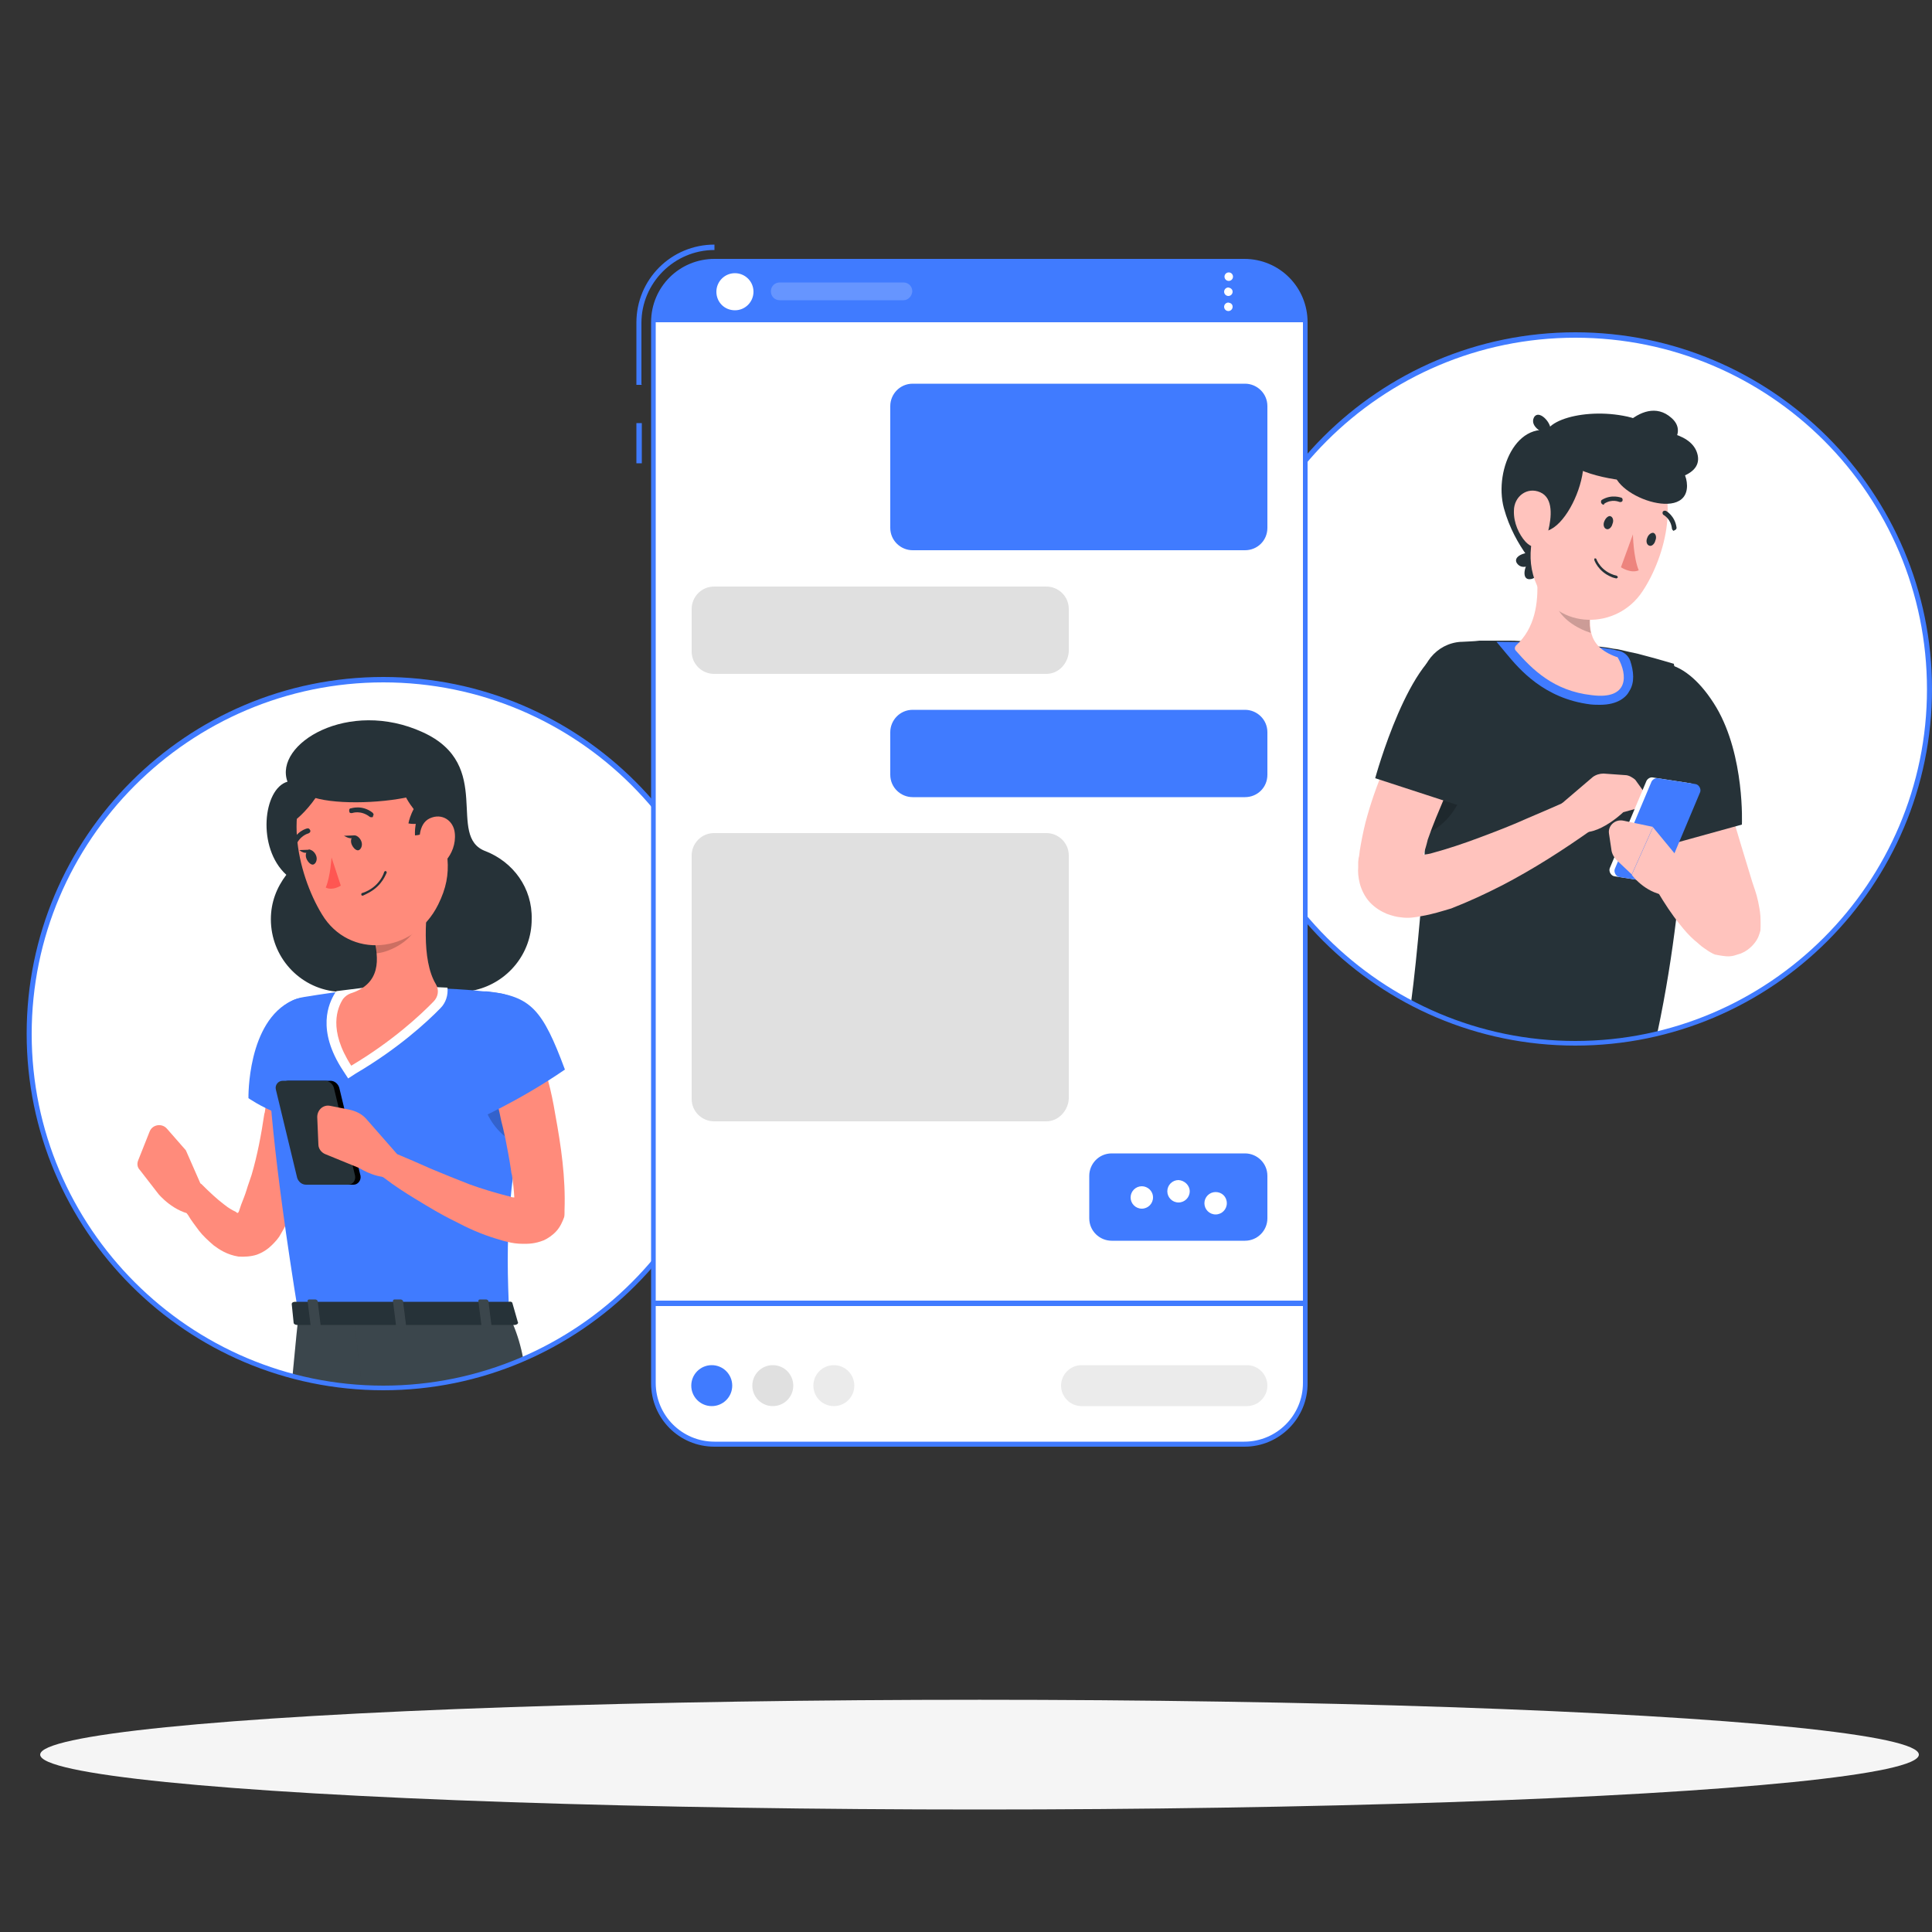 <?xml version="1.0" encoding="utf-8"?>
<!-- Generator: Adobe Illustrator 24.0.1, SVG Export Plug-In . SVG Version: 6.00 Build 0)  -->
<svg version="1.1" id="Layer_1" xmlns="http://www.w3.org/2000/svg" xmlns:xlink="http://www.w3.org/1999/xlink" x="0px" y="0px"
	 width="500px" height="500px" viewBox="0 0 500 500" style="enable-background:new 0 0 500 500;" xml:space="preserve">
<rect x="0" y="0" width="500" height="500" fill="#333333" stroke="none"/>
<style type="text/css">
	.st0{display:none;}
	.st1{display:inline;}
	.st2{fill:#407BFF;}
	.st3{opacity:0.9;fill:#FFFFFF;enable-background:new    ;}
	.st4{fill:#F5F5F5;}
	.st5{fill:#FFFFFF;}
	.st6{fill:#263238;}
	.st7{fill:#FF8B7B;}
	.st8{opacity:0.2;enable-background:new    ;}
	.st9{opacity:0.1;fill:#FFFFFF;enable-background:new    ;}
	.st10{fill:#FF5652;}
	.st11{fill:#FFC3BD;}
	.st12{fill:#ED847E;}
	.st13{opacity:0.2;fill:#FFFFFF;enable-background:new    ;}
	.st14{fill:#E0E0E0;}
	.st15{fill:#EBEBEB;}
</style>
<g id="Background_Simple" class="st0">
	<g class="st1">
		<path class="st2" d="M243.1,95.5c53-30.2,96.3-74.7,160.4-61.3c50.4,10.5,80.9,58.3,75.1,110.5c-6.6,60.8-58.1,95.1-93.2,141.6
			c-31.2,41.5-65.8,103.8-125.4,97.6c-50.7-5.3-65-69.6-121.5-73.5c-58.6-4-99.3,15.2-128.7-51.8c-21.9-49.8-8.2-114.4,52-137.7
			C121.5,97.7,181.9,130.3,243.1,95.5z"/>
		<path class="st3" d="M243.1,95.5c53-30.2,96.3-74.7,160.4-61.3c50.4,10.5,80.9,58.3,75.1,110.5c-6.6,60.8-58.1,95.1-93.2,141.6
			c-31.2,41.5-65.8,103.8-125.4,97.6c-50.7-5.3-65-69.6-121.5-73.5c-58.6-4-99.3,15.2-128.7-51.8c-21.9-49.8-8.2-114.4,52-137.7
			C121.5,97.7,181.9,130.3,243.1,95.5z"/>
	</g>
</g>
<g id="Shadow_1_">
	<ellipse id="_x3C_Path_x3E__298_" class="st4" cx="253.5" cy="454.1" rx="243.1" ry="14.2"/>
</g>
<g id="Character_1">
	<g>
		<path class="st5" d="M190.9,267.5c0,37.7-22.8,70.1-55.3,84.1c-6.5,2.9-13.5,4.9-20.8,6.1c-5,0.9-10.3,1.3-15.5,1.3
			c-1.8,0-3.5,0-5.4-0.1c-6.3-0.4-12.3-1.4-18.2-2.9c-39.2-10.4-68.1-46.1-68.1-88.5c0-50.7,41-91.7,91.7-91.7
			S190.9,216.9,190.9,267.5z"/>
		<g>
			<path class="st6" d="M125.7,220.3L125.7,220.3c-10.4-3.8,2.4-22.3-16.3-30.8c-19.2-8.8-38.6,3-35,12.8c-6.3,1.8-8,17.1-0.3,24.1
				c-2.5,3.3-4,7.1-4,11.5c0,9.7,7.3,17.7,16.7,18.7l0,0h0.1l0,0c0.6,0.1,1.3,0.1,2,0.1c1.1,0,2.1-0.1,3.1-0.3l0,0
				c1-0.1,2-0.4,2.9-0.8l0,0c3.5-1.3,6.6-3.5,8.9-6.4c2.1,2.9,5.1,5,8.5,6.3l0,0c0.3,0.1,0.5,0.1,0.8,0.3c0.9,0.3,1.8,0.5,2.5,0.6
				c1,0.1,2,0.3,3.1,0.3c1.5,0,3-0.1,4.4-0.5c8.3-2,14.5-9.4,14.5-18.3C137.8,229.8,132.8,223.1,125.7,220.3z"/>
			<path class="st7" d="M83,274c0-0.9-0.1-1.5-0.1-2.6c-0.4-3.6-3.5-6.4-7.1-6.3c-3.4,0.1-6.1,2.9-6.5,6.1l0,0c0,0.4,0,0.8,0,1v0.3
				c0,0.4,0,1.1,0,1.8v2c0,1.3,0,2.6-0.1,4c-0.1,2.1-0.3,4.3-0.5,6.4c-0.1,0.5-0.1,1.1-0.3,1.6c-0.8,5.4-1.8,10.7-3.3,15.8
				c-0.4,1.3-0.9,2.5-1.3,3.9c-0.4,1.3-0.9,2.5-1.4,3.8l-0.5,1.5c-0.1,0.4-0.3,0.5-0.3,0.6c-0.3,0-0.4-0.1-0.6-0.3
				c-0.9-0.4-1.9-1-2.9-1.8c-2-1.5-4-3.4-5.9-5.3l-0.1-0.1c-0.1,0-0.1-0.1-0.3-0.1l0,0c-1-0.8-2.4-1-3.6-0.5
				c-1.8,0.8-2.5,2.8-1.8,4.5c0.6,1.4,1.3,2.5,1.9,3.6c0.1,0.3,0.3,0.4,0.4,0.6c0.8,1.4,1.8,2.6,2.8,4c1,1.3,2.3,2.5,3.8,3.8
				c1.5,1.1,3.4,2.4,6.4,2.9c1.5,0.1,3.3,0,4.8-0.5c1.6-0.6,2.9-1.5,3.9-2.5c1-1,1.8-1.9,2.3-2.9c0.3-0.5,0.5-0.9,0.8-1.4
				c0.1-0.3,0.3-0.5,0.3-0.6l0,0c0.1-0.1,0.1-0.3,0.3-0.5c1.4-2.8,2.5-5.6,3.5-8.5c0.3-0.6,0.4-1.3,0.6-1.9c0.1-0.4,0.3-0.6,0.4-1
				c1.5-4.8,2.8-9.5,3.5-14.4c0-0.1,0.1-0.4,0.1-0.5c0.1-0.4,0.1-0.9,0.3-1.3v-0.1c0-0.3,0.1-0.4,0.1-0.6l0,0
				c0.4-2.4,0.5-4.8,0.6-7.1c0-0.4,0-0.9,0.1-1.4c0-1.1,0.1-2.3,0.1-3.4C83,275.6,83,274.7,83,274z"/>
			<path class="st2" d="M75.7,258.9c10-4.6,16.8,15.4,14.9,31.9c-14.3,2-26.3-6.6-26.3-6.6S63.9,264.3,75.7,258.9z"/>
			<path class="st2" d="M69.3,269c-0.1,10,1.3,30.2,8,71.5h54.5c-0.9-20.2-0.9-33.4,7-69.6c1.5-6.6-3.1-13-9.8-13.9
				c-3.3-0.4-7-0.8-10.7-1c-9.2-0.5-16.7-0.8-24.8,0c-5,0.5-10.4,1.3-14.7,2C73.4,258.8,69.3,263.5,69.3,269z"/>
			<path class="st8" d="M127.8,276.7l9.2,2.6c-1.3,6.1-2.3,11.7-3,16.6C127.2,293.8,120.9,281.8,127.8,276.7z"/>
			<path class="st7" d="M48.1,297.7l-4.9-5.6c-1.3-1.5-3.8-1.1-4.5,0.8l-2.9,7.3c-0.4,0.9-0.3,1.9,0.4,2.6L41,309c0,0,4,4.9,9.5,5.4
				l2.3-6L48.1,297.7z"/>
			<g>
				<path class="st5" d="M88.8,277.1l1.3,2l2-1.3c10.9-6.4,18.4-13.3,21.9-16.9c1.4-1.4,2-3.4,1.8-5.3c-8-0.4-14.9-0.5-22.3,0.1
					c-2.1,0.3-4.3,0.5-6.4,0.8c-0.1,0.1-0.3,0.3-0.4,0.5C85.1,259.6,81.8,266.5,88.8,277.1z"/>
			</g>
			<path class="st7" d="M111.4,229c-1.3,7.1-2.4,19.4,1.4,25.7c0.9,1.5,0.6,3.3-0.6,4.5c-3.4,3.5-10.7,10.3-21.3,16.6
				c-6-9.3-3.6-15-2.1-17.3c0.5-0.6,1.1-1.1,1.9-1.4c7.9-2.5,7.5-8.9,5.9-14.8L111.4,229z"/>
			<path class="st8" d="M107.6,235.4l-11.2,6.9c0.4,1.5,0.8,2.9,0.9,4.4c2.6,0,8.8-2.6,10.5-7C108.6,238,108,236.2,107.6,235.4z"/>
			<path class="st7" d="M112.6,207.3c3.3,12.9,5,18.3,0.8,26.8c-6.4,12.9-23.1,14.2-30.1,2.5c-6.4-10.5-10.8-29.8,0-38.9
				C93.8,188.7,109.3,194.4,112.6,207.3z"/>
			<path class="st6" d="M103.4,202.1c2.3,9.2,11.5,14,11.5,14s4-7,1.3-14C113.4,195.1,103.4,202.1,103.4,202.1z"/>
			<path class="st6" d="M109.9,208.4c-2.9,3-2.5,7.8-2.5,7.8s3.6-0.1,5.6-3C115,210.5,109.9,208.4,109.9,208.4z"/>
			<path class="st6" d="M110,206.1c-3.5,2.3-4.3,7-4.3,7s3.6,0.8,6.1-1.5C114.5,209.4,110,206.1,110,206.1z"/>
			<path class="st6" d="M77.5,202.4c-2.6,8.5,39.6,5.6,35.9-1.3c-3.8-6.9-13.7-10.4-19.9-9.8C87.1,192,79.5,196.4,77.5,202.4z"/>
			<path class="st6" d="M79,200.1c-3.3,0.6-5.3,13.2-3.3,12.5C78,212,90.4,197.7,79,200.1z"/>
			<g>
				<path class="st6" d="M117.2,340.4c0,0-0.1,0.9-0.4,2.5c-0.4,2.9-1.1,8-2,14.9c-5,0.9-10.3,1.3-15.5,1.3c-1.8,0-3.5,0-5.4-0.1
					c-6.3-0.4-12.3-1.4-18.2-2.9c0.6-6,1-10.7,1.3-13.2c0.1-1.6,0.3-2.5,0.3-2.5H117.2z"/>
				<path class="st9" d="M117.2,340.4c0,0-0.1,0.9-0.4,2.5c-0.4,2.9-1.1,8-2,14.9c-5,0.9-10.3,1.3-15.5,1.3c-1.8,0-3.5,0-5.4-0.1
					c-6.3-0.4-12.3-1.4-18.2-2.9c0.6-6,1-10.7,1.3-13.2c0.1-1.6,0.3-2.5,0.3-2.5H117.2z"/>
			</g>
			<g>
				<path class="st6" d="M132.8,342.8c1.1,2.6,2,5.6,2.6,8.8c-6.5,2.9-13.5,4.9-20.8,6.1c-5,0.9-10.3,1.3-15.5,1.3
					c-1.8,0-3.5,0-5.4-0.1c-0.9-7.4-1.6-13-1.9-16.1c-0.3-1.6-0.3-2.5-0.3-2.5h40.1C132.2,341.2,132.5,342.1,132.8,342.8z"/>
				<path class="st9" d="M132.8,342.8c1.1,2.6,2,5.6,2.6,8.8c-6.5,2.9-13.5,4.9-20.8,6.1c-5,0.9-10.3,1.3-15.5,1.3
					c-1.8,0-3.5,0-5.4-0.1c-0.9-7.4-1.6-13-1.9-16.1c-0.3-1.6-0.3-2.5-0.3-2.5h40.1C132.2,341.2,132.5,342.1,132.8,342.8z"/>
			</g>
			<path class="st6" d="M93.5,217.7c0.4,1,0,2-0.6,2.3s-1.5-0.5-1.9-1.5s0-2,0.6-2.3C92.2,216.1,93.1,216.7,93.5,217.7z"/>
			<path class="st6" d="M81.8,221.4c0.4,1,0,2-0.6,2.3s-1.5-0.5-1.9-1.5c-0.4-1,0-2,0.6-2.3C80.5,219.8,81.4,220.4,81.8,221.4z"/>
			<path class="st6" d="M80.3,219.9l-2.8,0.1C77.5,220.1,79.4,221.6,80.3,219.9z"/>
			<path class="st10" d="M85.8,221.9c0,0-0.3,5-1.5,7.8c1.8,0.9,3.9-0.5,3.9-0.5L85.8,221.9z"/>
			<path class="st6" d="M95.5,231c-0.5,0.3-1,0.5-1.6,0.8c-0.1,0-0.4,0-0.4-0.3c0-0.1,0-0.4,0.3-0.4c4.5-1.5,5.6-5.3,5.6-5.4
				s0.3-0.3,0.4-0.3c0.1,0,0.3,0.3,0.3,0.4C99.9,226.1,99,229.1,95.5,231z"/>
			<path class="st7" d="M117.7,215.6c0.3,2.8-0.8,5.4-2.3,7.1c-2.3,2.6-5.3,1.1-6.3-2c-0.9-2.8-0.9-7.5,2.1-8.9
				C114.4,210.3,117.4,212.4,117.7,215.6z"/>
			<path class="st6" d="M96.2,211.5c-0.1,0-0.4,0-0.5-0.1c-2.3-1.8-4.5-1-4.5-1c-0.4,0.1-0.8,0-0.8-0.4c-0.1-0.4,0-0.8,0.4-0.8
				c0.1,0,2.9-1,5.6,1.1c0.3,0.3,0.4,0.6,0.1,0.9C96.6,211.4,96.5,211.5,96.2,211.5z"/>
			<path class="st6" d="M76.3,219.3c-0.1,0.1-0.3,0.1-0.5,0c-0.4-0.1-0.5-0.5-0.4-0.8c1.1-3.4,4-4.1,4.1-4.1
				c0.4-0.1,0.6,0.1,0.8,0.5c0.1,0.4-0.1,0.6-0.5,0.8c-0.1,0-2.3,0.6-3.3,3.3C76.7,219.1,76.5,219.2,76.3,219.3z"/>
			<path class="st7" d="M143.7,288.4c-0.5-3-1.1-6-1.9-8.9c-0.3-1-0.5-2-0.8-3c-0.8-2.6-1.4-5.3-2.1-7.9l0,0
				c-0.4-1.3-0.8-2.5-1.3-3.9c-1.1-3.5-4.9-5.5-8.4-4.4c-3.6,1-5.8,4.9-4.8,8.5v0.1c0.8,2.8,1.6,5.6,2.4,8.5
				c0.3,0.9,0.5,1.8,0.6,2.6c0.6,2.3,1.1,4.5,1.6,6.8c0.4,1.5,0.6,3,1,4.4c0.3,1.1,0.5,2.3,0.8,3.5c0.5,2.6,1,5.1,1.4,7.8
				c0.1,0.5,0.1,1.1,0.3,1.6c0.3,2,0.5,3.9,0.6,5.8c-0.4,0-0.9-0.1-1.3-0.3c-0.1,0-0.4-0.1-0.5-0.1c-3.1-0.8-6.5-1.8-9.8-3
				c-3.3-1.3-6.6-2.6-9.9-4c-3.1-1.4-6.4-2.8-9.5-4.1c-0.1,0-0.3-0.1-0.5-0.3h-0.1c-1.4-0.6-3.1-0.3-4.1,1.1
				c-1.1,1.5-0.8,3.6,0.8,4.8c0.4,0.3,0.8,0.6,1.3,0.9l0,0c2.6,2,5.4,3.8,8.2,5.5c3.3,2,6.4,3.9,9.9,5.6c3.4,1.8,6.9,3.4,10.9,4.6
				c1,0.3,1.9,0.6,2.9,0.8c1.1,0.3,2.5,0.5,4,0.5c1.4,0,3,0,5.3-0.9c1.1-0.5,2.3-1.3,3.3-2.4c1-1.1,1.6-2.5,2-3.6
				c0.1-0.4,0.1-0.9,0.1-1.3v-0.5C146.4,304.7,145.2,296.6,143.7,288.4z"/>
			<path class="st2" d="M126.4,256.6c11,1.3,14,4.6,19.8,20.2c-11.9,8.2-23.6,13.3-23.6,13.3S113.5,255.2,126.4,256.6z"/>
			<g>
				<path class="st6" d="M132.6,337.2l1.4,4.9c0.3,0.4-0.3,0.8-0.9,0.8H76.9c-0.5,0-0.9-0.3-0.9-0.5l-0.5-4.9c0-0.4,0.4-0.6,0.9-0.6
					h55.3C132.1,336.8,132.5,336.9,132.6,337.2z"/>
			</g>
			<g>
				<path class="st6" d="M125.2,343.5h1.5c0.3,0,0.5-0.1,0.5-0.4l-0.8-6.4c0-0.1-0.3-0.4-0.6-0.4h-1.5c-0.3,0-0.5,0.1-0.5,0.4
					l0.8,6.4C124.6,343.2,124.8,343.5,125.2,343.5z"/>
				<path class="st9" d="M125.2,343.5h1.5c0.3,0,0.5-0.1,0.5-0.4l-0.8-6.4c0-0.1-0.3-0.4-0.6-0.4h-1.5c-0.3,0-0.5,0.1-0.5,0.4
					l0.8,6.4C124.6,343.2,124.8,343.5,125.2,343.5z"/>
			</g>
			<g>
				<path class="st6" d="M81,343.5h1.5c0.3,0,0.5-0.1,0.5-0.4l-0.8-6.4c0-0.1-0.3-0.4-0.6-0.4h-1.5c-0.3,0-0.5,0.1-0.5,0.4l0.8,6.4
					C80.5,343.2,80.8,343.5,81,343.5z"/>
				<path class="st9" d="M81,343.5h1.5c0.3,0,0.5-0.1,0.5-0.4l-0.8-6.4c0-0.1-0.3-0.4-0.6-0.4h-1.5c-0.3,0-0.5,0.1-0.5,0.4l0.8,6.4
					C80.5,343.2,80.8,343.5,81,343.5z"/>
			</g>
			<g>
				<path class="st6" d="M103.1,343.5h1.5c0.3,0,0.5-0.1,0.5-0.4l-0.8-6.4c0-0.1-0.3-0.4-0.6-0.4h-1.5c-0.3,0-0.5,0.1-0.5,0.4
					l0.8,6.4C102.6,343.2,102.9,343.5,103.1,343.5z"/>
				<path class="st9" d="M103.1,343.5h1.5c0.3,0,0.5-0.1,0.5-0.4l-0.8-6.4c0-0.1-0.3-0.4-0.6-0.4h-1.5c-0.3,0-0.5,0.1-0.5,0.4
					l0.8,6.4C102.6,343.2,102.9,343.5,103.1,343.5z"/>
			</g>
			<path d="M91.5,306.6H80.5c-1.1,0-2-0.8-2.3-1.8L72.8,282c-0.3-1.1,0.5-2.3,1.8-2.3h10.9c1.1,0,2,0.8,2.3,1.8l5.5,22.8
				C93.5,305.5,92.6,306.6,91.5,306.6z"/>
			<path class="st6" d="M90.1,306.6H79.2c-1.1,0-2-0.8-2.3-1.8L71.4,282c-0.3-1.1,0.5-2.3,1.8-2.3h10.9c1.1,0,2,0.8,2.3,1.8
				l5.5,22.8C92.1,305.5,91.3,306.6,90.1,306.6z"/>
			<path class="st7" d="M103.1,304.1l-0.4-5.5l-7.8-8.9c-1.1-1.3-2.6-2.1-4.4-2.5l-5-1c-1.8-0.4-3.4,1-3.4,2.9l0.3,7.1
				c0,1.1,0.8,2.1,1.8,2.5l8.8,3.6l0,0C95.3,303.7,99.6,305.6,103.1,304.1z"/>
			<path class="st6" d="M91.8,216.2l-2.8,0.1C89.2,216.3,91.1,217.8,91.8,216.2z"/>
		</g>
		<path class="st2" d="M99.2,359.8c-50.9,0-92.3-41.4-92.3-92.3s41.4-92.3,92.3-92.3s92.3,41.4,92.3,92.3S150,359.8,99.2,359.8z
			 M99.2,176.6c-50.2,0-91,40.9-91,91s40.9,91,91,91s91-40.9,91-91C190.1,217.3,149.4,176.6,99.2,176.6z"/>
	</g>
</g>
<g id="Character_2">
	<g>
		<path class="st5" d="M499.4,178.3c0,43.4-30.1,79.6-70.6,89.2c-6.8,1.6-13.8,2.4-21.1,2.4c-15.4,0-30-3.8-42.6-10.5
			c-29.1-15.3-49-45.9-49-81.1c0-50.7,41-91.7,91.7-91.7S499.4,127.8,499.4,178.3z"/>
		<g>
			<path class="st6" d="M404.4,112.6c-11.3-5.9-17.9,8.8-15.2,18.9c2.8,10.3,9.8,16.8,9.8,16.8s10.8-15.5,10.8-22.7
				C410,116.6,408.7,114.9,404.4,112.6z"/>
			<path class="st6" d="M397.9,144.2c-0.4-2.3-6.9-0.8-5.3,1.6C394.3,148.2,398.2,145.2,397.9,144.2z"/>
			<path class="st6" d="M397.4,144.6c-2.1-0.9-4.4,5.4-1.5,5.3C398.8,149.8,398.4,145,397.4,144.6z"/>
			<path class="st6" d="M401.3,115.1c-5.3-5.1,6.9-9.7,18.8-7.5c11.9,2.1,15.7,12.5,11.5,17.6C428.4,129.3,407.8,121.5,401.3,115.1z
				"/>
			<path class="st6" d="M400.8,112.1c1.9-1.3-2.3-6.6-3.8-4.1C395.7,110.5,399.9,112.6,400.8,112.1z"/>
			<path class="st6" d="M435.8,211.9c0,1.1-0.1,2.4-0.1,3.6c0,0.6,0,1.4-0.1,2c-0.1,1.8-0.3,3.6-0.4,5.5c0,0.8-0.1,1.6-0.1,2.4
				c0,0.1,0,0.3,0,0.4c0,0.9-0.1,1.6-0.3,2.5c-0.3,3.1-0.6,6.3-1,9.5c-1.1,9-2.6,18.8-4.9,29.6c-6.8,1.6-13.8,2.4-21.1,2.4
				c-15.4,0-30-3.8-42.6-10.5c0.8-6,1.6-13.8,2.4-22.8c0.4-4.9,0.8-10.2,1.1-15.7c0-0.4,0-0.9,0-1.3c0-1.4,0.1-2.6,0.1-4
				c0-0.9,0-1.6,0.1-2.5c0-1.1,0-2.3,0.1-3.5v-2.9v-1.3c0-0.6,0-1.3,0-2c0-2.3,0-4.4-0.1-6.6v-0.1c-0.1-5.8-0.4-11.7-1-17.6
				c0-0.4,0-0.8-0.1-1c-0.3-3,0.8-5.8,2.5-7.9c1.9-2.3,4.6-3.8,7.8-4c0.1,0,0.1,0,0.3,0c1.4-0.1,3-0.1,4.5-0.3c1.4,0,2.9,0,4.3,0
				h0.9c0.8,0,1.6,0,2.4,0c0.9,0,1.8,0,2.8,0.1c0.8,0,1.5,0,2.4,0.1c4.5,0.1,9.2,0.4,13.4,0.8c0.3,0,0.5,0,0.8,0.1
				c1.6,0.1,3.1,0.4,4.5,0.5c0.3,0,0.5,0.1,0.8,0.1c1.1,0.1,2.1,0.4,3.3,0.5c0.1,0,0.4,0.1,0.5,0.1c1.8,0.4,3.4,0.8,4.9,1.1
				c5.4,1.4,9.3,2.6,9.3,2.6s0,0,0,0.1c0.1,0.6,1.1,4.4,1.9,11.4c0.5,4.8,1,11,1.1,18.7l0,0C435.9,205.4,435.9,208.5,435.8,211.9z"
				/>
			<path class="st11" d="M455.6,237.2c-0.1-1.6-0.4-2.8-0.6-3.9c-0.5-2.3-1-3.4-1.5-5l-2.8-9.2l-5.5-18.4
				c-1.9-6.1-3.8-12.3-5.8-18.4l-17.2,5.3c1.8,6.3,3.8,12.4,5.8,18.7c2,6.1,4.1,12.3,6.4,18.4c0.1,0.4,0.3,0.8,0.4,1l-5.8,5.1
				c1.8,3,3.6,5.8,5.8,8.5c1.1,1.4,2.3,2.8,3.8,4.1c0.8,0.6,1.5,1.4,2.6,2.1c0.6,0.4,1.1,0.8,2.1,1.3c0.3,0.1,0.5,0.3,0.9,0.3
				l0.5,0.1l0.6,0.1c0.8,0.1,2,0.4,3.5,0c0.4-0.1,0.9-0.3,1.3-0.4c0.5-0.1,0.9-0.4,1.4-0.6c0.9-0.5,1.8-1.3,2.3-1.9
				c1.3-1.5,1.5-2.6,1.8-3.6C455.7,239,455.6,238.1,455.6,237.2z"/>
			<path class="st6" d="M420.9,178.9c-4.6,10.3,10,40,10,40l19.9-5.5c0,0,0.8-17.7-6.6-30.3C436.5,170.2,426,167.5,420.9,178.9z"/>
			<path class="st2" d="M421.9,171c-0.5-1.4-1.8-2.4-3.1-2.6c-0.1,0-0.4-0.1-0.5-0.1c-1-0.3-2.1-0.4-3.3-0.6
				c-7.3-1.1-19.6-1.6-27.7-1.6l0,0l2.5,3c3.4,4.1,9.8,11.7,21.8,13.2c0.9,0.1,1.8,0.1,2.5,0.1l0,0c4.6,0,6.8-2,7.6-3.6
				C423.1,176.6,422.8,173.7,421.9,171z"/>
			<path class="st8" d="M380,192.5l-11,4.3c0,0.1,0,0.3,0,0.4c0.1,6.4,0.1,12.7-0.1,18.7C380.4,210.9,380.5,196.6,380,192.5z"/>
			<path class="st11" d="M397.8,149.8c0.4,6.3-0.6,12.8-5.4,17.2c-0.4,0.4-0.5,1-0.1,1.4c4.3,4.9,9.8,10.4,19.6,11.5
				c9.9,1.3,9.2-5.5,6.9-9.5c-0.1-0.3-0.3-0.4-0.5-0.4c-8-2.9-7.1-8.4-6.3-14.5c0.3-1.3-0.5-2.5-1.6-3.1l-9-4.6
				C399.7,146.7,397.7,148,397.8,149.8z"/>
			<path class="st8" d="M412,155.7l-9.8-0.4c0.1,0.5,0.4,0.9,0.5,1.4c1.4,3.3,5,5.8,9,7.1C411.1,161.4,411.5,158.6,412,155.7z"/>
			<path class="st11" d="M400.2,126.1c-3.4,11.3-5.9,17.7-2.4,25.5c5.3,11.5,20.7,11.5,27.3,1.4c6-9,10.4-26,1.3-34.4
				C417.4,110.5,403.6,114.9,400.2,126.1z"/>
			<path class="st6" d="M397.5,137.1c8,4.3,18.8-23.8,7.3-23.8S393.8,135,397.5,137.1z"/>
			<path class="st11" d="M391.8,132.2c-0.1,3.1,1.3,6.1,3,8c2.8,2.9,5,0.8,5.9-2.9c0.8-3.3,1.4-8.4-2.1-9.9
				C395.2,125.9,391.8,128.5,391.8,132.2z"/>
			<path class="st6" d="M415.2,134.9c-0.4,0.9-0.1,1.8,0.5,2c0.6,0.3,1.4-0.4,1.6-1.3c0.4-0.9,0.1-1.8-0.5-2
				C416.4,133.4,415.6,133.9,415.2,134.9z"/>
			<path class="st6" d="M426.3,139.2c-0.4,0.9-0.1,1.8,0.5,2c0.6,0.3,1.4-0.4,1.6-1.3c0.4-0.9,0.1-1.8-0.5-2
				C427.4,137.8,426.6,138.3,426.3,139.2z"/>
			<path class="st12" d="M422.6,138.3c0,0,0.1,5.9,1.5,9.3c-2.1,0.9-4.6-0.8-4.6-0.8L422.6,138.3z"/>
			<path class="st6" d="M417,149.3c-3.4-1.4-4.4-4.3-4.4-4.4c0-0.1,0-0.3,0.1-0.4c0.1,0,0.3,0,0.4,0.1c0,0,1.1,3.4,5.3,4.4
				c0.1,0,0.3,0.3,0.3,0.4c0,0.1-0.3,0.3-0.4,0.3C417.9,149.6,417.4,149.5,417,149.3z"/>
			<path class="st6" d="M414.7,130.5c-0.1,0-0.1-0.1-0.3-0.3c-0.1-0.3-0.1-0.6,0.1-0.8c2.6-1.6,5-0.6,5.1-0.6
				c0.3,0.1,0.4,0.5,0.3,0.8c-0.1,0.3-0.5,0.4-0.8,0.3l0,0c-0.1,0-1.9-0.9-4,0.5C415.2,130.7,415,130.7,414.7,130.5z"/>
			<path class="st6" d="M433,137.3c-0.1-0.1-0.3-0.3-0.3-0.5c-0.3-2.5-2-3.4-2.1-3.5c-0.3-0.1-0.4-0.5-0.3-0.8
				c0.1-0.3,0.5-0.4,0.8-0.3c0.1,0,2.4,1.3,2.8,4.4c0,0.3-0.3,0.6-0.5,0.6C433.2,137.4,433,137.4,433,137.3z"/>
			<g>
				<path class="st11" d="M407.2,206.6c-4,1.8-8,3.5-12.2,5.3c-4,1.8-8.2,3.4-12.2,4.9c-4,1.5-8.2,2.9-11.9,3.9
					c-0.9,0.3-1.8,0.4-2.5,0.5c0.4-1.3,0.8-2.6,1.1-3.9c1.3-3.8,2.9-7.5,4.5-11.3c1.8-3.8,3.8-7.4,5.9-11c1-1.9,2.1-3.6,3.3-5.4
					l1.8-2.6c0.5-0.9,1.1-1.8,1.6-2.5l-14.5-10.5c-0.9,1.1-1.5,2-2.1,3c-0.6,1-1.3,2-1.9,3c-1.3,2-2.5,4-3.6,6.1
					c-2.3,4.1-4.4,8.4-6.3,12.8s-3.5,9-4.8,13.9c-0.6,2.4-1.1,4.9-1.5,7.4c-0.1,0.6-0.1,1.3-0.3,1.9l-0.1,1v0.5v0.9
					c-0.1,1.1,0,2.5,0.4,4.1s1.3,3.5,2.6,4.9c1.4,1.5,3,2.4,4.4,3c1.4,0.5,2.5,0.8,3.6,0.9c2.1,0.3,3.8,0,5.3-0.3
					c3-0.5,5.4-1.3,7.8-2c4.6-1.8,8.9-3.8,13-5.9c8.3-4.3,15.9-9.2,23.4-14.5L407.2,206.6z"/>
				<path class="st6" d="M376.2,166.9c-11.3,1.5-20.3,34.5-20.3,34.5l22.7,7.4c0,0,3.4-7,10.4-19.9
					C396.5,174.8,389.8,165.1,376.2,166.9z"/>
				<path class="st11" d="M420.6,200.6l-5.6-0.4c-1,0-2,0.3-2.8,0.9l-8.2,7l3.3,6.4c4.8,3.4,12.8-4.3,12.8-4.3l2.9-0.8
					c2.3-0.5,3.4-3.3,2-5.1l-1.8-2.5C422.6,201.3,421.6,200.6,420.6,200.6z"/>
			</g>
			<path class="st5" d="M427.6,228.3l-9.7-1.5c-1-0.1-1.6-1.3-1.3-2.1l9.5-22.6c0.3-0.6,1-1,1.6-0.9l9.7,1.5c1,0.1,1.6,1.3,1.3,2.1
				l-9.5,22.6C429,228.1,428.4,228.5,427.6,228.3z"/>
			<path class="st2" d="M428.9,228.5l-9.7-1.5c-1-0.1-1.6-1.3-1.3-2.1l9.5-22.6c0.3-0.6,1-1,1.6-0.9l9.7,1.5c1,0.1,1.6,1.3,1.3,2.1
				l-9.5,22.6C430.3,228.2,429.7,228.6,428.9,228.5z"/>
			<path class="st11" d="M437.7,226.1l-9.9-12l-5.5,12.3c0,0,3.3,4.6,8.7,5.3L437.7,226.1z"/>
			<path class="st11" d="M416.4,215.7l0.6,4c0.1,1.3,0.8,2.4,1.8,3.3l3.5,3.3l5.5-12.3l-7.6-1.6C418,211.9,416.1,213.7,416.4,215.7z
				"/>
			<path class="st6" d="M418,120.2c-3.3,7.1,18.6,15.7,18.6,5.5C436.4,115.6,419.5,116.9,418,120.2z"/>
			<path class="st6" d="M404.4,116.1c-2.9,8.5,36.9,13.2,35,1.9C437.4,106.6,405.7,112.1,404.4,116.1z"/>
			<path class="st6" d="M416.2,118.5c3.3,7.1,24.1-3.8,16.3-10.4C424.9,101.4,414.7,115.2,416.2,118.5z"/>
		</g>
		<path class="st2" d="M407.7,270.6c-50.9,0-92.3-41.4-92.3-92.3S356.8,86,407.7,86s92.3,41.4,92.3,92.3S458.6,270.6,407.7,270.6z
			 M407.7,87.4c-50.2,0-91,40.9-91,91s40.9,91,91,91s91-40.9,91-91C498.7,128.1,458,87.4,407.7,87.4z"/>
	</g>
</g>
<g id="Messenger">
	<g>
		<path class="st2" d="M166.1,99.6h-1.4V83.5c0-11.2,9-20.2,20.2-20.2v1.4c-10.4,0-18.9,8.5-18.9,18.9v15.9H166.1z"/>
		<rect x="164.7" y="109.5" class="st2" width="1.4" height="10.4"/>
		<g>
			<path class="st5" d="M322.1,373.7H184.9c-8.7,0-15.8-7.1-15.8-15.8V83.4c0-8.7,7.1-15.8,15.8-15.8h137.1
				c8.7,0,15.8,7.1,15.8,15.8v274.5C337.9,366.7,330.7,373.7,322.1,373.7z"/>
			<path class="st2" d="M322.1,374.4H184.9c-9.2,0-16.4-7.4-16.4-16.4V83.4c0-9.2,7.4-16.4,16.4-16.4h137.1
				c9.2,0,16.4,7.4,16.4,16.4v274.5C338.5,367,331.1,374.4,322.1,374.4z M184.9,68.2c-8.4,0-15.2,6.8-15.2,15.2v274.5
				c0,8.4,6.8,15.2,15.2,15.2h137.1c8.4,0,15.2-6.8,15.2-15.2V83.4c0-8.4-6.8-15.2-15.2-15.2H184.9z"/>
		</g>
		<path class="st2" d="M322.1,67.6H184.9c-8.7,0-15.8,7.1-15.8,15.8h168.7C337.9,74.7,330.7,67.6,322.1,67.6z"/>
		<path class="st5" d="M195,75.5c0,2.6-2.1,4.8-4.8,4.8s-4.8-2.1-4.8-4.8c0-2.6,2.1-4.8,4.8-4.8C192.8,70.7,195,72.8,195,75.5z"/>
		<path class="st5" d="M319,75.5c0,0.6-0.5,1.1-1.1,1.1s-1.1-0.5-1.1-1.1s0.5-1.1,1.1-1.1C318.5,74.5,319,74.9,319,75.5z"/>
		<path class="st5" d="M319,79.4c0,0.6-0.5,1.1-1.1,1.1s-1.1-0.5-1.1-1.1s0.5-1.1,1.1-1.1C318.5,78.4,319,78.7,319,79.4z"/>
		<circle class="st5" cx="318" cy="71.6" r="1.1"/>
		<path class="st13" d="M233.8,77.7h-32c-1.3,0-2.3-1-2.3-2.3l0,0c0-1.3,1-2.3,2.3-2.3h32c1.3,0,2.3,1,2.3,2.3l0,0
			C236,76.7,235,77.7,233.8,77.7z"/>
		<path class="st2" d="M322.2,142.4h-86c-3.1,0-5.8-2.5-5.8-5.8v-31.5c0-3.1,2.5-5.8,5.8-5.8h86c3.1,0,5.8,2.5,5.8,5.8v31.5
			C328,139.9,325.4,142.4,322.2,142.4z"/>
		<path class="st14" d="M270.8,174.4h-86c-3.1,0-5.8-2.5-5.8-5.8v-11c0-3.1,2.5-5.8,5.8-5.8h86c3.1,0,5.8,2.5,5.8,5.8v11
			C276.4,171.8,273.9,174.4,270.8,174.4z"/>
		<path class="st14" d="M270.8,290.2h-86c-3.1,0-5.8-2.5-5.8-5.8v-63c0-3.1,2.5-5.8,5.8-5.8h86c3.1,0,5.8,2.5,5.8,5.8v63
			C276.4,287.5,273.9,290.2,270.8,290.2z"/>
		<path class="st2" d="M322.2,321.1h-34.5c-3.1,0-5.8-2.5-5.8-5.8v-11c0-3.1,2.5-5.8,5.8-5.8h34.5c3.1,0,5.8,2.5,5.8,5.8v11
			C328,318.5,325.4,321.1,322.2,321.1z"/>
		<path class="st5" d="M307.9,308.3c0,1.6-1.3,2.9-2.9,2.9c-1.6,0-2.9-1.3-2.9-2.9c0-1.6,1.3-2.9,2.9-2.9
			C306.6,305.5,307.9,306.8,307.9,308.3z"/>
		<path class="st5" d="M298.4,309.9c0,1.6-1.3,2.9-2.9,2.9c-1.6,0-2.9-1.3-2.9-2.9c0-1.6,1.3-2.9,2.9-2.9
			C297,307,298.4,308.2,298.4,309.9z"/>
		<path class="st5" d="M317.5,311.4c0,1.6-1.3,2.9-2.9,2.9c-1.6,0-2.9-1.3-2.9-2.9c0-1.6,1.3-2.9,2.9-2.9
			C316.2,308.5,317.5,309.7,317.5,311.4z"/>
		<path class="st2" d="M322.2,206.3h-86c-3.1,0-5.8-2.5-5.8-5.8v-11c0-3.1,2.5-5.8,5.8-5.8h86c3.1,0,5.8,2.5,5.8,5.8v11
			C328,203.8,325.4,206.3,322.2,206.3z"/>
		<circle class="st2" cx="184.2" cy="358.6" r="5.3"/>
		<circle class="st14" cx="200" cy="358.6" r="5.3"/>
		<circle class="st15" cx="215.8" cy="358.6" r="5.3"/>
		<path class="st15" d="M322.7,363.9h-42.8c-2.9,0-5.3-2.4-5.3-5.3l0,0c0-2.9,2.4-5.3,5.3-5.3h42.8c2.9,0,5.3,2.4,5.3,5.3l0,0
			C328,361.5,325.6,363.9,322.7,363.9z"/>
		<rect x="169.1" y="336.6" class="st2" width="168.7" height="1.4"/>
	</g>
</g>
</svg>
